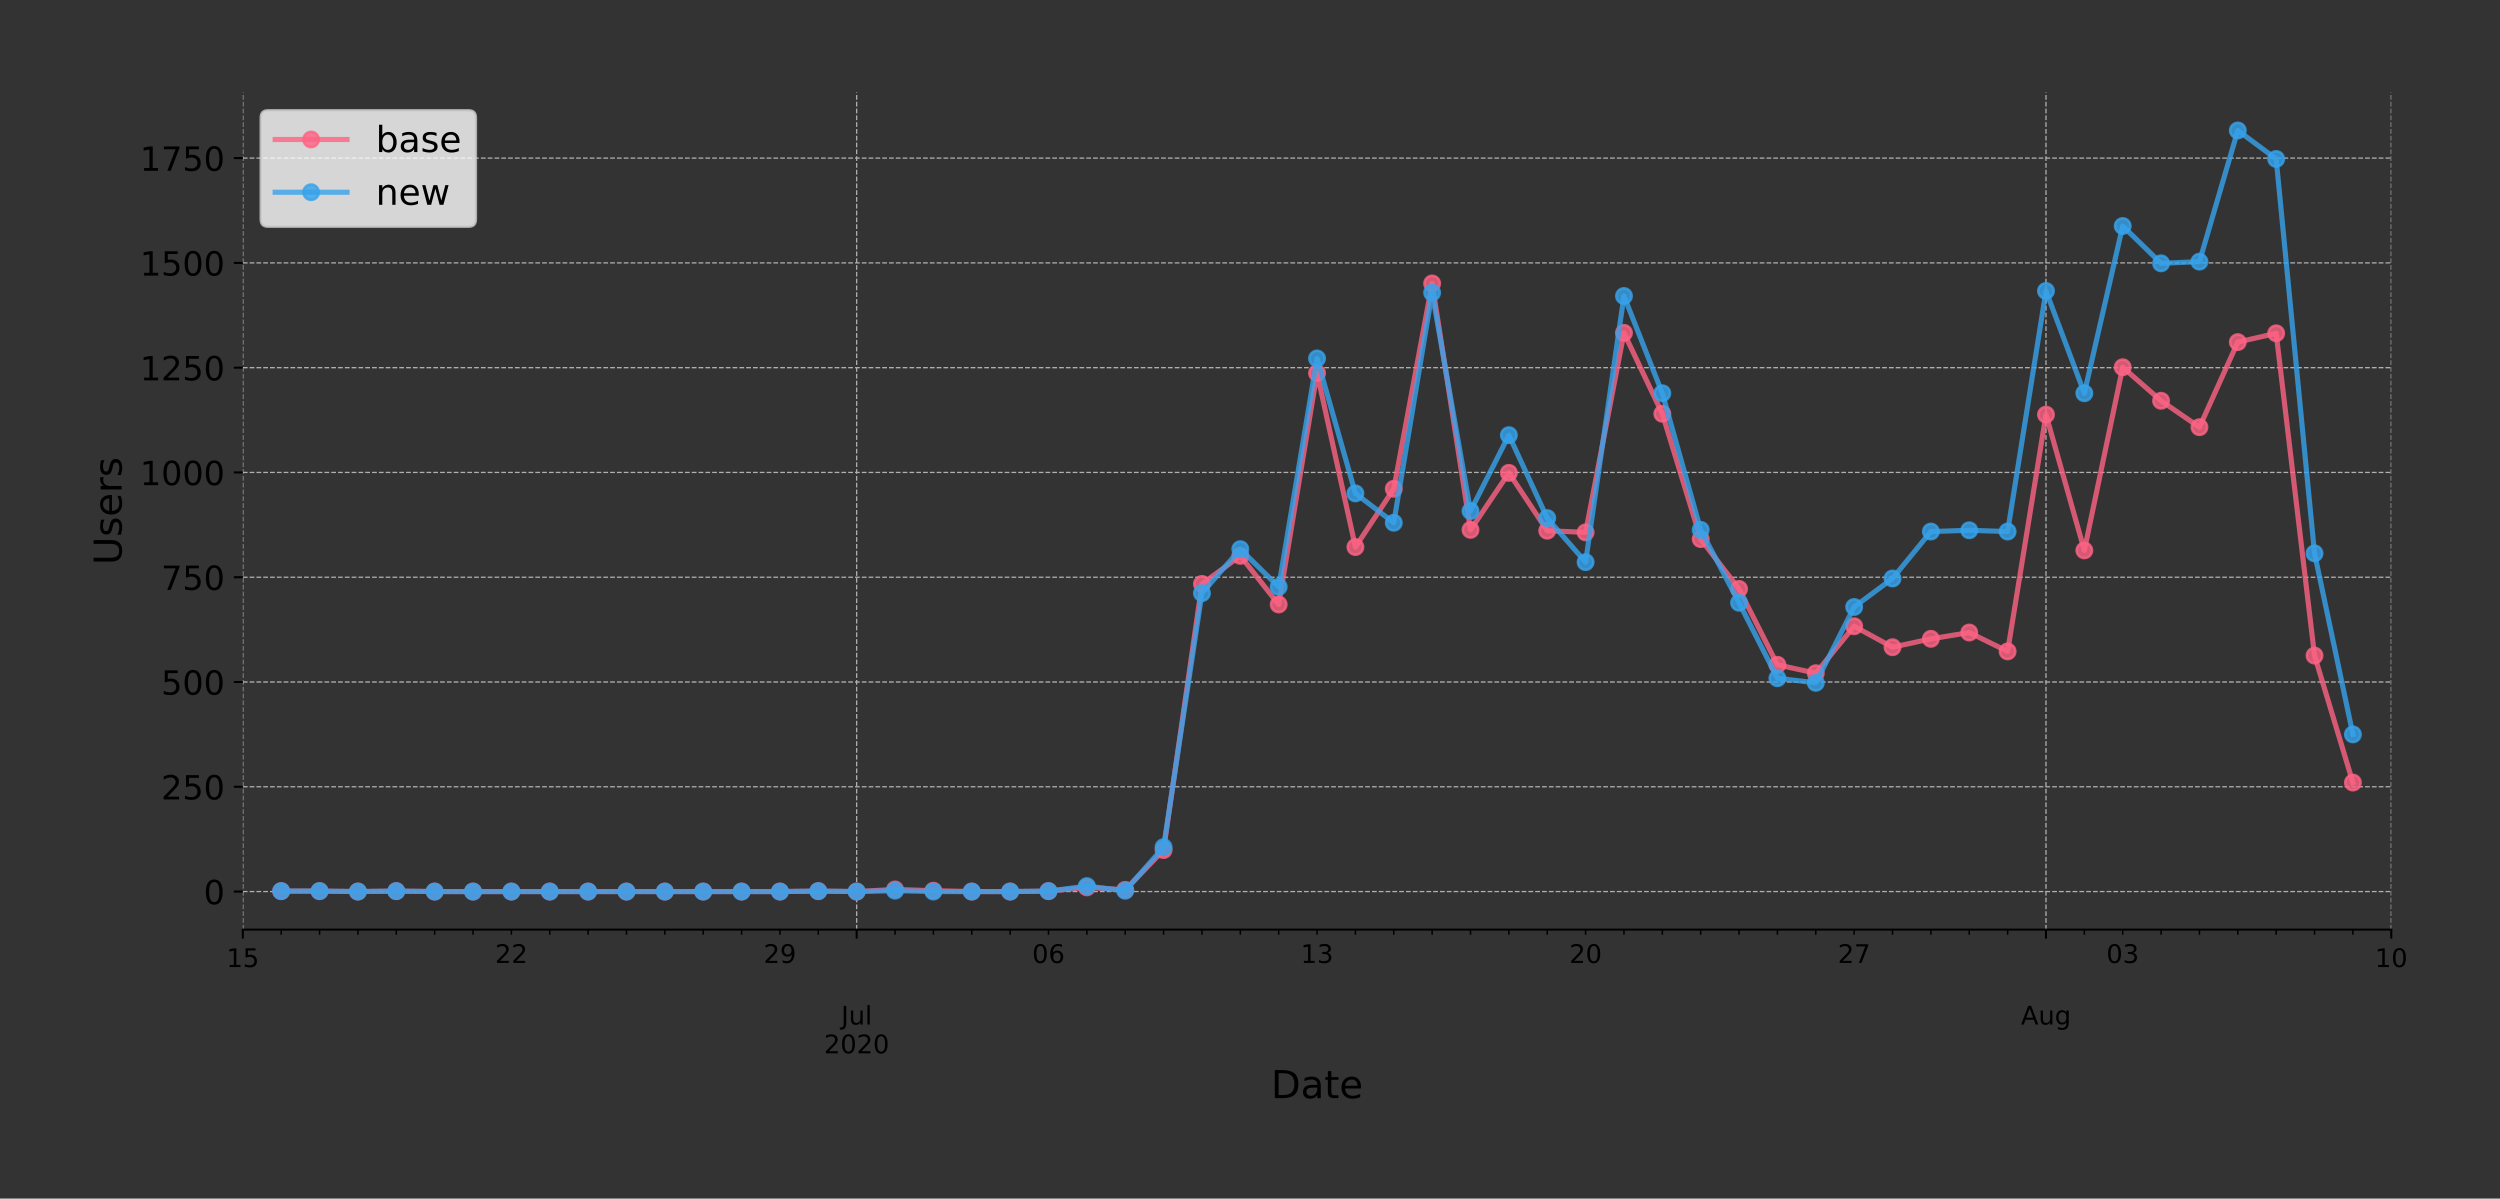 <?xml version="1.0" encoding="utf-8" standalone="no"?>
<!DOCTYPE svg PUBLIC "-//W3C//DTD SVG 1.1//EN"
  "http://www.w3.org/Graphics/SVG/1.1/DTD/svg11.dtd">
<!-- Created with matplotlib (https://matplotlib.org/) -->
<svg height="466.949pt" version="1.1" viewBox="0 0 973.965 466.949" width="973.965pt" xmlns="http://www.w3.org/2000/svg" xmlns:xlink="http://www.w3.org/1999/xlink">
 <rect x="0" y="0" width="973.965" height="466.949" fill="#333333" stroke="none"/>
 <defs>
  <style type="text/css">
*{stroke-linecap:butt;stroke-linejoin:round;}
  </style>
 </defs>
 <g id="figure_1">
  <g id="patch_1">
   <path d="M 0 466.949 
L 973.965 466.949 
L 973.965 0 
L 0 0 
z
" style="fill:none;"/>
  </g>
  <g id="axes_1">
   <g id="patch_2">
    <path d="M 94.602 362.16 
L 931.602 362.16 
L 931.602 36 
L 94.602 36 
z
" style="fill:none;"/>
   </g>
   <g id="matplotlib.axis_1">
    <g id="xtick_1">
     <g id="line2d_1">
      <path clip-path="url(#p40fbfcaa56)" d="M 94.602 362.16 
L 94.602 36 
" style="fill:none;stroke:#b0b0b0;stroke-dasharray:1.85,0.8;stroke-dashoffset:0;stroke-width:0.5;"/>
     </g>
     <g id="line2d_2">
      <defs>
       <path d="M 0 0 
L 0 3.5 
" id="m19a8d611b3" style="stroke:#000000;stroke-width:0.8;"/>
      </defs>
      <g>
       <use style="stroke:#000000;stroke-width:0.8;" x="94.602" xlink:href="#m19a8d611b3" y="362.16"/>
      </g>
     </g>
     <g id="text_1">
      <!-- 15 -->
      <defs>
       <path d="M 12.406 8.297 
L 28.516 8.297 
L 28.516 63.922 
L 10.984 60.406 
L 10.984 69.391 
L 28.422 72.906 
L 38.281 72.906 
L 38.281 8.297 
L 54.391 8.297 
L 54.391 0 
L 12.406 0 
z
" id="DejaVuSans-49"/>
       <path d="M 10.797 72.906 
L 49.516 72.906 
L 49.516 64.594 
L 19.828 64.594 
L 19.828 46.734 
Q 21.969 47.469 24.109 47.828 
Q 26.266 48.188 28.422 48.188 
Q 40.625 48.188 47.75 41.5 
Q 54.891 34.812 54.891 23.391 
Q 54.891 11.625 47.562 5.094 
Q 40.234 -1.422 26.906 -1.422 
Q 22.312 -1.422 17.547 -0.641 
Q 12.797 0.141 7.719 1.703 
L 7.719 11.625 
Q 12.109 9.234 16.797 8.062 
Q 21.484 6.891 26.703 6.891 
Q 35.156 6.891 40.078 11.328 
Q 45.016 15.766 45.016 23.391 
Q 45.016 31 40.078 35.438 
Q 35.156 39.891 26.703 39.891 
Q 22.75 39.891 18.812 39.016 
Q 14.891 38.141 10.797 36.281 
z
" id="DejaVuSans-53"/>
      </defs>
      <g transform="translate(88.24 376.758)scale(0.1 -0.1)">
       <use xlink:href="#DejaVuSans-49"/>
       <use x="63.623" xlink:href="#DejaVuSans-53"/>
      </g>
     </g>
    </g>
    <g id="xtick_2">
     <g id="line2d_3">
      <path clip-path="url(#p40fbfcaa56)" d="M 333.745 362.16 
L 333.745 36 
" style="fill:none;stroke:#b0b0b0;stroke-dasharray:1.85,0.8;stroke-dashoffset:0;stroke-width:0.5;"/>
     </g>
     <g id="line2d_4">
      <g>
       <use style="stroke:#000000;stroke-width:0.8;" x="333.745" xlink:href="#m19a8d611b3" y="362.16"/>
      </g>
     </g>
     <g id="text_2">
      <!--  -->
      <g transform="translate(333.745 376.758)scale(0.1 -0.1)"/>
      <!--  -->
      <g transform="translate(333.745 387.956)scale(0.1 -0.1)"/>
      <!-- Jul -->
      <defs>
       <path d="M 9.812 72.906 
L 19.672 72.906 
L 19.672 5.078 
Q 19.672 -8.109 14.672 -14.062 
Q 9.672 -20.016 -1.422 -20.016 
L -5.172 -20.016 
L -5.172 -11.719 
L -2.094 -11.719 
Q 4.438 -11.719 7.125 -8.047 
Q 9.812 -4.391 9.812 5.078 
z
" id="DejaVuSans-74"/>
       <path d="M 8.5 21.578 
L 8.5 54.688 
L 17.484 54.688 
L 17.484 21.922 
Q 17.484 14.156 20.5 10.266 
Q 23.531 6.391 29.594 6.391 
Q 36.859 6.391 41.078 11.031 
Q 45.312 15.672 45.312 23.688 
L 45.312 54.688 
L 54.297 54.688 
L 54.297 0 
L 45.312 0 
L 45.312 8.406 
Q 42.047 3.422 37.719 1 
Q 33.406 -1.422 27.688 -1.422 
Q 18.266 -1.422 13.375 4.438 
Q 8.5 10.297 8.5 21.578 
z
M 31.109 56 
z
" id="DejaVuSans-117"/>
       <path d="M 9.422 75.984 
L 18.406 75.984 
L 18.406 0 
L 9.422 0 
z
" id="DejaVuSans-108"/>
      </defs>
      <g transform="translate(327.712 399.154)scale(0.1 -0.1)">
       <use xlink:href="#DejaVuSans-74"/>
       <use x="29.492" xlink:href="#DejaVuSans-117"/>
       <use x="92.871" xlink:href="#DejaVuSans-108"/>
      </g>
      <!-- 2020 -->
      <defs>
       <path d="M 19.188 8.297 
L 53.609 8.297 
L 53.609 0 
L 7.328 0 
L 7.328 8.297 
Q 12.938 14.109 22.625 23.891 
Q 32.328 33.688 34.812 36.531 
Q 39.547 41.844 41.422 45.531 
Q 43.312 49.219 43.312 52.781 
Q 43.312 58.594 39.234 62.25 
Q 35.156 65.922 28.609 65.922 
Q 23.969 65.922 18.812 64.312 
Q 13.672 62.703 7.812 59.422 
L 7.812 69.391 
Q 13.766 71.781 18.938 73 
Q 24.125 74.219 28.422 74.219 
Q 39.75 74.219 46.484 68.547 
Q 53.219 62.891 53.219 53.422 
Q 53.219 48.922 51.531 44.891 
Q 49.859 40.875 45.406 35.406 
Q 44.188 33.984 37.641 27.219 
Q 31.109 20.453 19.188 8.297 
z
" id="DejaVuSans-50"/>
       <path d="M 31.781 66.406 
Q 24.172 66.406 20.328 58.906 
Q 16.5 51.422 16.5 36.375 
Q 16.5 21.391 20.328 13.891 
Q 24.172 6.391 31.781 6.391 
Q 39.453 6.391 43.281 13.891 
Q 47.125 21.391 47.125 36.375 
Q 47.125 51.422 43.281 58.906 
Q 39.453 66.406 31.781 66.406 
z
M 31.781 74.219 
Q 44.047 74.219 50.516 64.516 
Q 56.984 54.828 56.984 36.375 
Q 56.984 17.969 50.516 8.266 
Q 44.047 -1.422 31.781 -1.422 
Q 19.531 -1.422 13.062 8.266 
Q 6.594 17.969 6.594 36.375 
Q 6.594 54.828 13.062 64.516 
Q 19.531 74.219 31.781 74.219 
z
" id="DejaVuSans-48"/>
      </defs>
      <g transform="translate(321.02 410.352)scale(0.1 -0.1)">
       <use xlink:href="#DejaVuSans-50"/>
       <use x="63.623" xlink:href="#DejaVuSans-48"/>
       <use x="127.246" xlink:href="#DejaVuSans-50"/>
       <use x="190.869" xlink:href="#DejaVuSans-48"/>
      </g>
     </g>
    </g>
    <g id="xtick_3">
     <g id="line2d_5">
      <path clip-path="url(#p40fbfcaa56)" d="M 797.084 362.16 
L 797.084 36 
" style="fill:none;stroke:#b0b0b0;stroke-dasharray:1.85,0.8;stroke-dashoffset:0;stroke-width:0.5;"/>
     </g>
     <g id="line2d_6">
      <g>
       <use style="stroke:#000000;stroke-width:0.8;" x="797.084" xlink:href="#m19a8d611b3" y="362.16"/>
      </g>
     </g>
     <g id="text_3">
      <!--  -->
      <g transform="translate(797.084 376.758)scale(0.1 -0.1)"/>
      <!--  -->
      <g transform="translate(797.084 387.956)scale(0.1 -0.1)"/>
      <!-- Aug -->
      <defs>
       <path d="M 34.188 63.188 
L 20.797 26.906 
L 47.609 26.906 
z
M 28.609 72.906 
L 39.797 72.906 
L 67.578 0 
L 57.328 0 
L 50.688 18.703 
L 17.828 18.703 
L 11.188 0 
L 0.781 0 
z
" id="DejaVuSans-65"/>
       <path d="M 45.406 27.984 
Q 45.406 37.75 41.375 43.109 
Q 37.359 48.484 30.078 48.484 
Q 22.859 48.484 18.828 43.109 
Q 14.797 37.75 14.797 27.984 
Q 14.797 18.266 18.828 12.891 
Q 22.859 7.516 30.078 7.516 
Q 37.359 7.516 41.375 12.891 
Q 45.406 18.266 45.406 27.984 
z
M 54.391 6.781 
Q 54.391 -7.172 48.188 -13.984 
Q 42 -20.797 29.203 -20.797 
Q 24.469 -20.797 20.266 -20.094 
Q 16.062 -19.391 12.109 -17.922 
L 12.109 -9.188 
Q 16.062 -11.328 19.922 -12.344 
Q 23.781 -13.375 27.781 -13.375 
Q 36.625 -13.375 41.016 -8.766 
Q 45.406 -4.156 45.406 5.172 
L 45.406 9.625 
Q 42.625 4.781 38.281 2.391 
Q 33.938 0 27.875 0 
Q 17.828 0 11.672 7.656 
Q 5.516 15.328 5.516 27.984 
Q 5.516 40.672 11.672 48.328 
Q 17.828 56 27.875 56 
Q 33.938 56 38.281 53.609 
Q 42.625 51.219 45.406 46.391 
L 45.406 54.688 
L 54.391 54.688 
z
" id="DejaVuSans-103"/>
      </defs>
      <g transform="translate(787.321 399.154)scale(0.1 -0.1)">
       <use xlink:href="#DejaVuSans-65"/>
       <use x="68.408" xlink:href="#DejaVuSans-117"/>
       <use x="131.787" xlink:href="#DejaVuSans-103"/>
      </g>
     </g>
    </g>
    <g id="xtick_4">
     <g id="line2d_7">
      <path clip-path="url(#p40fbfcaa56)" d="M 931.602 362.16 
L 931.602 36 
" style="fill:none;stroke:#b0b0b0;stroke-dasharray:1.85,0.8;stroke-dashoffset:0;stroke-width:0.5;"/>
     </g>
     <g id="line2d_8">
      <g>
       <use style="stroke:#000000;stroke-width:0.8;" x="931.602" xlink:href="#m19a8d611b3" y="362.16"/>
      </g>
     </g>
     <g id="text_4">
      <!-- 10 -->
      <g transform="translate(925.24 376.758)scale(0.1 -0.1)">
       <use xlink:href="#DejaVuSans-49"/>
       <use x="63.623" xlink:href="#DejaVuSans-48"/>
      </g>
     </g>
    </g>
    <g id="xtick_5">
     <g id="line2d_9">
      <defs>
       <path d="M 0 0 
L 0 2 
" id="m037876b5c1" style="stroke:#000000;stroke-width:0.6;"/>
      </defs>
      <g>
       <use style="stroke:#000000;stroke-width:0.6;" x="109.549" xlink:href="#m037876b5c1" y="362.16"/>
      </g>
     </g>
    </g>
    <g id="xtick_6">
     <g id="line2d_10">
      <g>
       <use style="stroke:#000000;stroke-width:0.6;" x="124.495" xlink:href="#m037876b5c1" y="362.16"/>
      </g>
     </g>
    </g>
    <g id="xtick_7">
     <g id="line2d_11">
      <g>
       <use style="stroke:#000000;stroke-width:0.6;" x="139.441" xlink:href="#m037876b5c1" y="362.16"/>
      </g>
     </g>
    </g>
    <g id="xtick_8">
     <g id="line2d_12">
      <g>
       <use style="stroke:#000000;stroke-width:0.6;" x="154.388" xlink:href="#m037876b5c1" y="362.16"/>
      </g>
     </g>
    </g>
    <g id="xtick_9">
     <g id="line2d_13">
      <g>
       <use style="stroke:#000000;stroke-width:0.6;" x="169.334" xlink:href="#m037876b5c1" y="362.16"/>
      </g>
     </g>
    </g>
    <g id="xtick_10">
     <g id="line2d_14">
      <g>
       <use style="stroke:#000000;stroke-width:0.6;" x="184.281" xlink:href="#m037876b5c1" y="362.16"/>
      </g>
     </g>
    </g>
    <g id="xtick_11">
     <g id="line2d_15">
      <g>
       <use style="stroke:#000000;stroke-width:0.6;" x="199.227" xlink:href="#m037876b5c1" y="362.16"/>
      </g>
     </g>
     <g id="text_5">
      <!-- 22 -->
      <g transform="translate(192.865 375.158)scale(0.1 -0.1)">
       <use xlink:href="#DejaVuSans-50"/>
       <use x="63.623" xlink:href="#DejaVuSans-50"/>
      </g>
     </g>
    </g>
    <g id="xtick_12">
     <g id="line2d_16">
      <g>
       <use style="stroke:#000000;stroke-width:0.6;" x="214.174" xlink:href="#m037876b5c1" y="362.16"/>
      </g>
     </g>
    </g>
    <g id="xtick_13">
     <g id="line2d_17">
      <g>
       <use style="stroke:#000000;stroke-width:0.6;" x="229.12" xlink:href="#m037876b5c1" y="362.16"/>
      </g>
     </g>
    </g>
    <g id="xtick_14">
     <g id="line2d_18">
      <g>
       <use style="stroke:#000000;stroke-width:0.6;" x="244.066" xlink:href="#m037876b5c1" y="362.16"/>
      </g>
     </g>
    </g>
    <g id="xtick_15">
     <g id="line2d_19">
      <g>
       <use style="stroke:#000000;stroke-width:0.6;" x="259.013" xlink:href="#m037876b5c1" y="362.16"/>
      </g>
     </g>
    </g>
    <g id="xtick_16">
     <g id="line2d_20">
      <g>
       <use style="stroke:#000000;stroke-width:0.6;" x="273.959" xlink:href="#m037876b5c1" y="362.16"/>
      </g>
     </g>
    </g>
    <g id="xtick_17">
     <g id="line2d_21">
      <g>
       <use style="stroke:#000000;stroke-width:0.6;" x="288.906" xlink:href="#m037876b5c1" y="362.16"/>
      </g>
     </g>
    </g>
    <g id="xtick_18">
     <g id="line2d_22">
      <g>
       <use style="stroke:#000000;stroke-width:0.6;" x="303.852" xlink:href="#m037876b5c1" y="362.16"/>
      </g>
     </g>
     <g id="text_6">
      <!-- 29 -->
      <defs>
       <path d="M 10.984 1.516 
L 10.984 10.5 
Q 14.703 8.734 18.5 7.812 
Q 22.312 6.891 25.984 6.891 
Q 35.75 6.891 40.891 13.453 
Q 46.047 20.016 46.781 33.406 
Q 43.953 29.203 39.594 26.953 
Q 35.25 24.703 29.984 24.703 
Q 19.047 24.703 12.672 31.312 
Q 6.297 37.938 6.297 49.422 
Q 6.297 60.641 12.938 67.422 
Q 19.578 74.219 30.609 74.219 
Q 43.266 74.219 49.922 64.516 
Q 56.594 54.828 56.594 36.375 
Q 56.594 19.141 48.406 8.859 
Q 40.234 -1.422 26.422 -1.422 
Q 22.703 -1.422 18.891 -0.688 
Q 15.094 0.047 10.984 1.516 
z
M 30.609 32.422 
Q 37.25 32.422 41.125 36.953 
Q 45.016 41.5 45.016 49.422 
Q 45.016 57.281 41.125 61.844 
Q 37.25 66.406 30.609 66.406 
Q 23.969 66.406 20.094 61.844 
Q 16.219 57.281 16.219 49.422 
Q 16.219 41.5 20.094 36.953 
Q 23.969 32.422 30.609 32.422 
z
" id="DejaVuSans-57"/>
      </defs>
      <g transform="translate(297.49 375.158)scale(0.1 -0.1)">
       <use xlink:href="#DejaVuSans-50"/>
       <use x="63.623" xlink:href="#DejaVuSans-57"/>
      </g>
     </g>
    </g>
    <g id="xtick_19">
     <g id="line2d_23">
      <g>
       <use style="stroke:#000000;stroke-width:0.6;" x="318.799" xlink:href="#m037876b5c1" y="362.16"/>
      </g>
     </g>
    </g>
    <g id="xtick_20">
     <g id="line2d_24">
      <g>
       <use style="stroke:#000000;stroke-width:0.6;" x="348.691" xlink:href="#m037876b5c1" y="362.16"/>
      </g>
     </g>
    </g>
    <g id="xtick_21">
     <g id="line2d_25">
      <g>
       <use style="stroke:#000000;stroke-width:0.6;" x="363.638" xlink:href="#m037876b5c1" y="362.16"/>
      </g>
     </g>
    </g>
    <g id="xtick_22">
     <g id="line2d_26">
      <g>
       <use style="stroke:#000000;stroke-width:0.6;" x="378.584" xlink:href="#m037876b5c1" y="362.16"/>
      </g>
     </g>
    </g>
    <g id="xtick_23">
     <g id="line2d_27">
      <g>
       <use style="stroke:#000000;stroke-width:0.6;" x="393.531" xlink:href="#m037876b5c1" y="362.16"/>
      </g>
     </g>
    </g>
    <g id="xtick_24">
     <g id="line2d_28">
      <g>
       <use style="stroke:#000000;stroke-width:0.6;" x="408.477" xlink:href="#m037876b5c1" y="362.16"/>
      </g>
     </g>
     <g id="text_7">
      <!-- 06 -->
      <defs>
       <path d="M 33.016 40.375 
Q 26.375 40.375 22.484 35.828 
Q 18.609 31.297 18.609 23.391 
Q 18.609 15.531 22.484 10.953 
Q 26.375 6.391 33.016 6.391 
Q 39.656 6.391 43.531 10.953 
Q 47.406 15.531 47.406 23.391 
Q 47.406 31.297 43.531 35.828 
Q 39.656 40.375 33.016 40.375 
z
M 52.594 71.297 
L 52.594 62.312 
Q 48.875 64.062 45.094 64.984 
Q 41.312 65.922 37.594 65.922 
Q 27.828 65.922 22.672 59.328 
Q 17.531 52.734 16.797 39.406 
Q 19.672 43.656 24.016 45.922 
Q 28.375 48.188 33.594 48.188 
Q 44.578 48.188 50.953 41.516 
Q 57.328 34.859 57.328 23.391 
Q 57.328 12.156 50.688 5.359 
Q 44.047 -1.422 33.016 -1.422 
Q 20.359 -1.422 13.672 8.266 
Q 6.984 17.969 6.984 36.375 
Q 6.984 53.656 15.188 63.938 
Q 23.391 74.219 37.203 74.219 
Q 40.922 74.219 44.703 73.484 
Q 48.484 72.75 52.594 71.297 
z
" id="DejaVuSans-54"/>
      </defs>
      <g transform="translate(402.115 375.158)scale(0.1 -0.1)">
       <use xlink:href="#DejaVuSans-48"/>
       <use x="63.623" xlink:href="#DejaVuSans-54"/>
      </g>
     </g>
    </g>
    <g id="xtick_25">
     <g id="line2d_29">
      <g>
       <use style="stroke:#000000;stroke-width:0.6;" x="423.424" xlink:href="#m037876b5c1" y="362.16"/>
      </g>
     </g>
    </g>
    <g id="xtick_26">
     <g id="line2d_30">
      <g>
       <use style="stroke:#000000;stroke-width:0.6;" x="438.37" xlink:href="#m037876b5c1" y="362.16"/>
      </g>
     </g>
    </g>
    <g id="xtick_27">
     <g id="line2d_31">
      <g>
       <use style="stroke:#000000;stroke-width:0.6;" x="453.316" xlink:href="#m037876b5c1" y="362.16"/>
      </g>
     </g>
    </g>
    <g id="xtick_28">
     <g id="line2d_32">
      <g>
       <use style="stroke:#000000;stroke-width:0.6;" x="468.263" xlink:href="#m037876b5c1" y="362.16"/>
      </g>
     </g>
    </g>
    <g id="xtick_29">
     <g id="line2d_33">
      <g>
       <use style="stroke:#000000;stroke-width:0.6;" x="483.209" xlink:href="#m037876b5c1" y="362.16"/>
      </g>
     </g>
    </g>
    <g id="xtick_30">
     <g id="line2d_34">
      <g>
       <use style="stroke:#000000;stroke-width:0.6;" x="498.156" xlink:href="#m037876b5c1" y="362.16"/>
      </g>
     </g>
    </g>
    <g id="xtick_31">
     <g id="line2d_35">
      <g>
       <use style="stroke:#000000;stroke-width:0.6;" x="513.102" xlink:href="#m037876b5c1" y="362.16"/>
      </g>
     </g>
     <g id="text_8">
      <!-- 13 -->
      <defs>
       <path d="M 40.578 39.312 
Q 47.656 37.797 51.625 33 
Q 55.609 28.219 55.609 21.188 
Q 55.609 10.406 48.188 4.484 
Q 40.766 -1.422 27.094 -1.422 
Q 22.516 -1.422 17.656 -0.516 
Q 12.797 0.391 7.625 2.203 
L 7.625 11.719 
Q 11.719 9.328 16.594 8.109 
Q 21.484 6.891 26.812 6.891 
Q 36.078 6.891 40.938 10.547 
Q 45.797 14.203 45.797 21.188 
Q 45.797 27.641 41.281 31.266 
Q 36.766 34.906 28.719 34.906 
L 20.219 34.906 
L 20.219 43.016 
L 29.109 43.016 
Q 36.375 43.016 40.234 45.922 
Q 44.094 48.828 44.094 54.297 
Q 44.094 59.906 40.109 62.906 
Q 36.141 65.922 28.719 65.922 
Q 24.656 65.922 20.016 65.031 
Q 15.375 64.156 9.812 62.312 
L 9.812 71.094 
Q 15.438 72.656 20.344 73.438 
Q 25.25 74.219 29.594 74.219 
Q 40.828 74.219 47.359 69.109 
Q 53.906 64.016 53.906 55.328 
Q 53.906 49.266 50.438 45.094 
Q 46.969 40.922 40.578 39.312 
z
" id="DejaVuSans-51"/>
      </defs>
      <g transform="translate(506.74 375.158)scale(0.1 -0.1)">
       <use xlink:href="#DejaVuSans-49"/>
       <use x="63.623" xlink:href="#DejaVuSans-51"/>
      </g>
     </g>
    </g>
    <g id="xtick_32">
     <g id="line2d_36">
      <g>
       <use style="stroke:#000000;stroke-width:0.6;" x="528.049" xlink:href="#m037876b5c1" y="362.16"/>
      </g>
     </g>
    </g>
    <g id="xtick_33">
     <g id="line2d_37">
      <g>
       <use style="stroke:#000000;stroke-width:0.6;" x="542.995" xlink:href="#m037876b5c1" y="362.16"/>
      </g>
     </g>
    </g>
    <g id="xtick_34">
     <g id="line2d_38">
      <g>
       <use style="stroke:#000000;stroke-width:0.6;" x="557.941" xlink:href="#m037876b5c1" y="362.16"/>
      </g>
     </g>
    </g>
    <g id="xtick_35">
     <g id="line2d_39">
      <g>
       <use style="stroke:#000000;stroke-width:0.6;" x="572.888" xlink:href="#m037876b5c1" y="362.16"/>
      </g>
     </g>
    </g>
    <g id="xtick_36">
     <g id="line2d_40">
      <g>
       <use style="stroke:#000000;stroke-width:0.6;" x="587.834" xlink:href="#m037876b5c1" y="362.16"/>
      </g>
     </g>
    </g>
    <g id="xtick_37">
     <g id="line2d_41">
      <g>
       <use style="stroke:#000000;stroke-width:0.6;" x="602.781" xlink:href="#m037876b5c1" y="362.16"/>
      </g>
     </g>
    </g>
    <g id="xtick_38">
     <g id="line2d_42">
      <g>
       <use style="stroke:#000000;stroke-width:0.6;" x="617.727" xlink:href="#m037876b5c1" y="362.16"/>
      </g>
     </g>
     <g id="text_9">
      <!-- 20 -->
      <g transform="translate(611.365 375.158)scale(0.1 -0.1)">
       <use xlink:href="#DejaVuSans-50"/>
       <use x="63.623" xlink:href="#DejaVuSans-48"/>
      </g>
     </g>
    </g>
    <g id="xtick_39">
     <g id="line2d_43">
      <g>
       <use style="stroke:#000000;stroke-width:0.6;" x="632.674" xlink:href="#m037876b5c1" y="362.16"/>
      </g>
     </g>
    </g>
    <g id="xtick_40">
     <g id="line2d_44">
      <g>
       <use style="stroke:#000000;stroke-width:0.6;" x="647.62" xlink:href="#m037876b5c1" y="362.16"/>
      </g>
     </g>
    </g>
    <g id="xtick_41">
     <g id="line2d_45">
      <g>
       <use style="stroke:#000000;stroke-width:0.6;" x="662.566" xlink:href="#m037876b5c1" y="362.16"/>
      </g>
     </g>
    </g>
    <g id="xtick_42">
     <g id="line2d_46">
      <g>
       <use style="stroke:#000000;stroke-width:0.6;" x="677.513" xlink:href="#m037876b5c1" y="362.16"/>
      </g>
     </g>
    </g>
    <g id="xtick_43">
     <g id="line2d_47">
      <g>
       <use style="stroke:#000000;stroke-width:0.6;" x="692.459" xlink:href="#m037876b5c1" y="362.16"/>
      </g>
     </g>
    </g>
    <g id="xtick_44">
     <g id="line2d_48">
      <g>
       <use style="stroke:#000000;stroke-width:0.6;" x="707.406" xlink:href="#m037876b5c1" y="362.16"/>
      </g>
     </g>
    </g>
    <g id="xtick_45">
     <g id="line2d_49">
      <g>
       <use style="stroke:#000000;stroke-width:0.6;" x="722.352" xlink:href="#m037876b5c1" y="362.16"/>
      </g>
     </g>
     <g id="text_10">
      <!-- 27 -->
      <defs>
       <path d="M 8.203 72.906 
L 55.078 72.906 
L 55.078 68.703 
L 28.609 0 
L 18.312 0 
L 43.219 64.594 
L 8.203 64.594 
z
" id="DejaVuSans-55"/>
      </defs>
      <g transform="translate(715.99 375.158)scale(0.1 -0.1)">
       <use xlink:href="#DejaVuSans-50"/>
       <use x="63.623" xlink:href="#DejaVuSans-55"/>
      </g>
     </g>
    </g>
    <g id="xtick_46">
     <g id="line2d_50">
      <g>
       <use style="stroke:#000000;stroke-width:0.6;" x="737.299" xlink:href="#m037876b5c1" y="362.16"/>
      </g>
     </g>
    </g>
    <g id="xtick_47">
     <g id="line2d_51">
      <g>
       <use style="stroke:#000000;stroke-width:0.6;" x="752.245" xlink:href="#m037876b5c1" y="362.16"/>
      </g>
     </g>
    </g>
    <g id="xtick_48">
     <g id="line2d_52">
      <g>
       <use style="stroke:#000000;stroke-width:0.6;" x="767.191" xlink:href="#m037876b5c1" y="362.16"/>
      </g>
     </g>
    </g>
    <g id="xtick_49">
     <g id="line2d_53">
      <g>
       <use style="stroke:#000000;stroke-width:0.6;" x="782.138" xlink:href="#m037876b5c1" y="362.16"/>
      </g>
     </g>
    </g>
    <g id="xtick_50">
     <g id="line2d_54">
      <g>
       <use style="stroke:#000000;stroke-width:0.6;" x="812.031" xlink:href="#m037876b5c1" y="362.16"/>
      </g>
     </g>
    </g>
    <g id="xtick_51">
     <g id="line2d_55">
      <g>
       <use style="stroke:#000000;stroke-width:0.6;" x="826.977" xlink:href="#m037876b5c1" y="362.16"/>
      </g>
     </g>
     <g id="text_11">
      <!-- 03 -->
      <g transform="translate(820.615 375.158)scale(0.1 -0.1)">
       <use xlink:href="#DejaVuSans-48"/>
       <use x="63.623" xlink:href="#DejaVuSans-51"/>
      </g>
     </g>
    </g>
    <g id="xtick_52">
     <g id="line2d_56">
      <g>
       <use style="stroke:#000000;stroke-width:0.6;" x="841.924" xlink:href="#m037876b5c1" y="362.16"/>
      </g>
     </g>
    </g>
    <g id="xtick_53">
     <g id="line2d_57">
      <g>
       <use style="stroke:#000000;stroke-width:0.6;" x="856.87" xlink:href="#m037876b5c1" y="362.16"/>
      </g>
     </g>
    </g>
    <g id="xtick_54">
     <g id="line2d_58">
      <g>
       <use style="stroke:#000000;stroke-width:0.6;" x="871.816" xlink:href="#m037876b5c1" y="362.16"/>
      </g>
     </g>
    </g>
    <g id="xtick_55">
     <g id="line2d_59">
      <g>
       <use style="stroke:#000000;stroke-width:0.6;" x="886.763" xlink:href="#m037876b5c1" y="362.16"/>
      </g>
     </g>
    </g>
    <g id="xtick_56">
     <g id="line2d_60">
      <g>
       <use style="stroke:#000000;stroke-width:0.6;" x="901.709" xlink:href="#m037876b5c1" y="362.16"/>
      </g>
     </g>
    </g>
    <g id="xtick_57">
     <g id="line2d_61">
      <g>
       <use style="stroke:#000000;stroke-width:0.6;" x="916.656" xlink:href="#m037876b5c1" y="362.16"/>
      </g>
     </g>
    </g>
    <g id="text_12">
     <!-- Date -->
     <defs>
      <path d="M 19.672 64.797 
L 19.672 8.109 
L 31.594 8.109 
Q 46.688 8.109 53.688 14.938 
Q 60.688 21.781 60.688 36.531 
Q 60.688 51.172 53.688 57.984 
Q 46.688 64.797 31.594 64.797 
z
M 9.812 72.906 
L 30.078 72.906 
Q 51.266 72.906 61.172 64.094 
Q 71.094 55.281 71.094 36.531 
Q 71.094 17.672 61.125 8.828 
Q 51.172 0 30.078 0 
L 9.812 0 
z
" id="DejaVuSans-68"/>
      <path d="M 34.281 27.484 
Q 23.391 27.484 19.188 25 
Q 14.984 22.516 14.984 16.5 
Q 14.984 11.719 18.141 8.906 
Q 21.297 6.109 26.703 6.109 
Q 34.188 6.109 38.703 11.406 
Q 43.219 16.703 43.219 25.484 
L 43.219 27.484 
z
M 52.203 31.203 
L 52.203 0 
L 43.219 0 
L 43.219 8.297 
Q 40.141 3.328 35.547 0.953 
Q 30.953 -1.422 24.312 -1.422 
Q 15.922 -1.422 10.953 3.297 
Q 6 8.016 6 15.922 
Q 6 25.141 12.172 29.828 
Q 18.359 34.516 30.609 34.516 
L 43.219 34.516 
L 43.219 35.406 
Q 43.219 41.609 39.141 45 
Q 35.062 48.391 27.688 48.391 
Q 23 48.391 18.547 47.266 
Q 14.109 46.141 10.016 43.891 
L 10.016 52.203 
Q 14.938 54.109 19.578 55.047 
Q 24.219 56 28.609 56 
Q 40.484 56 46.344 49.844 
Q 52.203 43.703 52.203 31.203 
z
" id="DejaVuSans-97"/>
      <path d="M 18.312 70.219 
L 18.312 54.688 
L 36.812 54.688 
L 36.812 47.703 
L 18.312 47.703 
L 18.312 18.016 
Q 18.312 11.328 20.141 9.422 
Q 21.969 7.516 27.594 7.516 
L 36.812 7.516 
L 36.812 0 
L 27.594 0 
Q 17.188 0 13.234 3.875 
Q 9.281 7.766 9.281 18.016 
L 9.281 47.703 
L 2.688 47.703 
L 2.688 54.688 
L 9.281 54.688 
L 9.281 70.219 
z
" id="DejaVuSans-116"/>
      <path d="M 56.203 29.594 
L 56.203 25.203 
L 14.891 25.203 
Q 15.484 15.922 20.484 11.062 
Q 25.484 6.203 34.422 6.203 
Q 39.594 6.203 44.453 7.469 
Q 49.312 8.734 54.109 11.281 
L 54.109 2.781 
Q 49.266 0.734 44.188 -0.344 
Q 39.109 -1.422 33.891 -1.422 
Q 20.797 -1.422 13.156 6.188 
Q 5.516 13.812 5.516 26.812 
Q 5.516 40.234 12.766 48.109 
Q 20.016 56 32.328 56 
Q 43.359 56 49.781 48.891 
Q 56.203 41.797 56.203 29.594 
z
M 47.219 32.234 
Q 47.125 39.594 43.094 43.984 
Q 39.062 48.391 32.422 48.391 
Q 24.906 48.391 20.391 44.141 
Q 15.875 39.891 15.188 32.172 
z
" id="DejaVuSans-101"/>
     </defs>
     <g transform="translate(495.176 427.829)scale(0.15 -0.15)">
      <use xlink:href="#DejaVuSans-68"/>
      <use x="77.002" xlink:href="#DejaVuSans-97"/>
      <use x="138.281" xlink:href="#DejaVuSans-116"/>
      <use x="177.49" xlink:href="#DejaVuSans-101"/>
     </g>
    </g>
   </g>
   <g id="matplotlib.axis_2">
    <g id="ytick_1">
     <g id="line2d_62">
      <path clip-path="url(#p40fbfcaa56)" d="M 94.602 347.335 
L 931.602 347.335 
" style="fill:none;stroke:#b0b0b0;stroke-dasharray:1.85,0.8;stroke-dashoffset:0;stroke-width:0.5;"/>
     </g>
     <g id="line2d_63">
      <defs>
       <path d="M 0 0 
L -3.5 0 
" id="m790d62397d" style="stroke:#000000;stroke-width:0.8;"/>
      </defs>
      <g>
       <use style="stroke:#000000;stroke-width:0.8;" x="94.602" xlink:href="#m790d62397d" y="347.335"/>
      </g>
     </g>
     <g id="text_13">
      <!-- 0 -->
      <g transform="translate(79.331 352.274)scale(0.13 -0.13)">
       <use xlink:href="#DejaVuSans-48"/>
      </g>
     </g>
    </g>
    <g id="ytick_2">
     <g id="line2d_64">
      <path clip-path="url(#p40fbfcaa56)" d="M 94.602 306.516 
L 931.602 306.516 
" style="fill:none;stroke:#b0b0b0;stroke-dasharray:1.85,0.8;stroke-dashoffset:0;stroke-width:0.5;"/>
     </g>
     <g id="line2d_65">
      <g>
       <use style="stroke:#000000;stroke-width:0.8;" x="94.602" xlink:href="#m790d62397d" y="306.516"/>
      </g>
     </g>
     <g id="text_14">
      <!-- 250 -->
      <g transform="translate(62.788 311.455)scale(0.13 -0.13)">
       <use xlink:href="#DejaVuSans-50"/>
       <use x="63.623" xlink:href="#DejaVuSans-53"/>
       <use x="127.246" xlink:href="#DejaVuSans-48"/>
      </g>
     </g>
    </g>
    <g id="ytick_3">
     <g id="line2d_66">
      <path clip-path="url(#p40fbfcaa56)" d="M 94.602 265.697 
L 931.602 265.697 
" style="fill:none;stroke:#b0b0b0;stroke-dasharray:1.85,0.8;stroke-dashoffset:0;stroke-width:0.5;"/>
     </g>
     <g id="line2d_67">
      <g>
       <use style="stroke:#000000;stroke-width:0.8;" x="94.602" xlink:href="#m790d62397d" y="265.697"/>
      </g>
     </g>
     <g id="text_15">
      <!-- 500 -->
      <g transform="translate(62.788 270.636)scale(0.13 -0.13)">
       <use xlink:href="#DejaVuSans-53"/>
       <use x="63.623" xlink:href="#DejaVuSans-48"/>
       <use x="127.246" xlink:href="#DejaVuSans-48"/>
      </g>
     </g>
    </g>
    <g id="ytick_4">
     <g id="line2d_68">
      <path clip-path="url(#p40fbfcaa56)" d="M 94.602 224.878 
L 931.602 224.878 
" style="fill:none;stroke:#b0b0b0;stroke-dasharray:1.85,0.8;stroke-dashoffset:0;stroke-width:0.5;"/>
     </g>
     <g id="line2d_69">
      <g>
       <use style="stroke:#000000;stroke-width:0.8;" x="94.602" xlink:href="#m790d62397d" y="224.878"/>
      </g>
     </g>
     <g id="text_16">
      <!-- 750 -->
      <g transform="translate(62.788 229.817)scale(0.13 -0.13)">
       <use xlink:href="#DejaVuSans-55"/>
       <use x="63.623" xlink:href="#DejaVuSans-53"/>
       <use x="127.246" xlink:href="#DejaVuSans-48"/>
      </g>
     </g>
    </g>
    <g id="ytick_5">
     <g id="line2d_70">
      <path clip-path="url(#p40fbfcaa56)" d="M 94.602 184.059 
L 931.602 184.059 
" style="fill:none;stroke:#b0b0b0;stroke-dasharray:1.85,0.8;stroke-dashoffset:0;stroke-width:0.5;"/>
     </g>
     <g id="line2d_71">
      <g>
       <use style="stroke:#000000;stroke-width:0.8;" x="94.602" xlink:href="#m790d62397d" y="184.059"/>
      </g>
     </g>
     <g id="text_17">
      <!-- 1000 -->
      <g transform="translate(54.517 188.998)scale(0.13 -0.13)">
       <use xlink:href="#DejaVuSans-49"/>
       <use x="63.623" xlink:href="#DejaVuSans-48"/>
       <use x="127.246" xlink:href="#DejaVuSans-48"/>
       <use x="190.869" xlink:href="#DejaVuSans-48"/>
      </g>
     </g>
    </g>
    <g id="ytick_6">
     <g id="line2d_72">
      <path clip-path="url(#p40fbfcaa56)" d="M 94.602 143.24 
L 931.602 143.24 
" style="fill:none;stroke:#b0b0b0;stroke-dasharray:1.85,0.8;stroke-dashoffset:0;stroke-width:0.5;"/>
     </g>
     <g id="line2d_73">
      <g>
       <use style="stroke:#000000;stroke-width:0.8;" x="94.602" xlink:href="#m790d62397d" y="143.24"/>
      </g>
     </g>
     <g id="text_18">
      <!-- 1250 -->
      <g transform="translate(54.517 148.179)scale(0.13 -0.13)">
       <use xlink:href="#DejaVuSans-49"/>
       <use x="63.623" xlink:href="#DejaVuSans-50"/>
       <use x="127.246" xlink:href="#DejaVuSans-53"/>
       <use x="190.869" xlink:href="#DejaVuSans-48"/>
      </g>
     </g>
    </g>
    <g id="ytick_7">
     <g id="line2d_74">
      <path clip-path="url(#p40fbfcaa56)" d="M 94.602 102.421 
L 931.602 102.421 
" style="fill:none;stroke:#b0b0b0;stroke-dasharray:1.85,0.8;stroke-dashoffset:0;stroke-width:0.5;"/>
     </g>
     <g id="line2d_75">
      <g>
       <use style="stroke:#000000;stroke-width:0.8;" x="94.602" xlink:href="#m790d62397d" y="102.421"/>
      </g>
     </g>
     <g id="text_19">
      <!-- 1500 -->
      <g transform="translate(54.517 107.36)scale(0.13 -0.13)">
       <use xlink:href="#DejaVuSans-49"/>
       <use x="63.623" xlink:href="#DejaVuSans-53"/>
       <use x="127.246" xlink:href="#DejaVuSans-48"/>
       <use x="190.869" xlink:href="#DejaVuSans-48"/>
      </g>
     </g>
    </g>
    <g id="ytick_8">
     <g id="line2d_76">
      <path clip-path="url(#p40fbfcaa56)" d="M 94.602 61.602 
L 931.602 61.602 
" style="fill:none;stroke:#b0b0b0;stroke-dasharray:1.85,0.8;stroke-dashoffset:0;stroke-width:0.5;"/>
     </g>
     <g id="line2d_77">
      <g>
       <use style="stroke:#000000;stroke-width:0.8;" x="94.602" xlink:href="#m790d62397d" y="61.602"/>
      </g>
     </g>
     <g id="text_20">
      <!-- 1750 -->
      <g transform="translate(54.517 66.541)scale(0.13 -0.13)">
       <use xlink:href="#DejaVuSans-49"/>
       <use x="63.623" xlink:href="#DejaVuSans-55"/>
       <use x="127.246" xlink:href="#DejaVuSans-53"/>
       <use x="190.869" xlink:href="#DejaVuSans-48"/>
      </g>
     </g>
    </g>
    <g id="text_21">
     <!-- Users -->
     <defs>
      <path d="M 8.688 72.906 
L 18.609 72.906 
L 18.609 28.609 
Q 18.609 16.891 22.844 11.734 
Q 27.094 6.594 36.625 6.594 
Q 46.094 6.594 50.344 11.734 
Q 54.594 16.891 54.594 28.609 
L 54.594 72.906 
L 64.5 72.906 
L 64.5 27.391 
Q 64.5 13.141 57.438 5.859 
Q 50.391 -1.422 36.625 -1.422 
Q 22.797 -1.422 15.734 5.859 
Q 8.688 13.141 8.688 27.391 
z
" id="DejaVuSans-85"/>
      <path d="M 44.281 53.078 
L 44.281 44.578 
Q 40.484 46.531 36.375 47.5 
Q 32.281 48.484 27.875 48.484 
Q 21.188 48.484 17.844 46.438 
Q 14.5 44.391 14.5 40.281 
Q 14.5 37.156 16.891 35.375 
Q 19.281 33.594 26.516 31.984 
L 29.594 31.297 
Q 39.156 29.25 43.188 25.516 
Q 47.219 21.781 47.219 15.094 
Q 47.219 7.469 41.188 3.016 
Q 35.156 -1.422 24.609 -1.422 
Q 20.219 -1.422 15.453 -0.562 
Q 10.688 0.297 5.422 2 
L 5.422 11.281 
Q 10.406 8.688 15.234 7.391 
Q 20.062 6.109 24.812 6.109 
Q 31.156 6.109 34.562 8.281 
Q 37.984 10.453 37.984 14.406 
Q 37.984 18.062 35.516 20.016 
Q 33.062 21.969 24.703 23.781 
L 21.578 24.516 
Q 13.234 26.266 9.516 29.906 
Q 5.812 33.547 5.812 39.891 
Q 5.812 47.609 11.281 51.797 
Q 16.75 56 26.812 56 
Q 31.781 56 36.172 55.266 
Q 40.578 54.547 44.281 53.078 
z
" id="DejaVuSans-115"/>
      <path d="M 41.109 46.297 
Q 39.594 47.172 37.812 47.578 
Q 36.031 48 33.891 48 
Q 26.266 48 22.188 43.047 
Q 18.109 38.094 18.109 28.812 
L 18.109 0 
L 9.078 0 
L 9.078 54.688 
L 18.109 54.688 
L 18.109 46.188 
Q 20.953 51.172 25.484 53.578 
Q 30.031 56 36.531 56 
Q 37.453 56 38.578 55.875 
Q 39.703 55.766 41.062 55.516 
z
" id="DejaVuSans-114"/>
     </defs>
     <g transform="translate(47.398 220.081)rotate(-90)scale(0.15 -0.15)">
      <use xlink:href="#DejaVuSans-85"/>
      <use x="73.193" xlink:href="#DejaVuSans-115"/>
      <use x="125.293" xlink:href="#DejaVuSans-101"/>
      <use x="186.816" xlink:href="#DejaVuSans-114"/>
      <use x="227.93" xlink:href="#DejaVuSans-115"/>
     </g>
    </g>
   </g>
   <g id="line2d_78">
    <path clip-path="url(#p40fbfcaa56)" d="M 109.549 347.171 
L 124.495 347.171 
L 139.441 347.335 
L 154.388 347.171 
L 169.334 347.335 
L 184.281 347.335 
L 199.227 347.335 
L 214.174 347.335 
L 229.12 347.335 
L 244.066 347.335 
L 259.013 347.335 
L 273.959 347.335 
L 288.906 347.335 
L 303.852 347.335 
L 318.799 347.171 
L 333.745 347.335 
L 348.691 346.518 
L 363.638 347.008 
L 378.584 347.335 
L 393.531 347.335 
L 408.477 347.171 
L 423.424 345.702 
L 438.37 346.681 
L 453.316 331.17 
L 468.263 227.49 
L 483.209 216.551 
L 498.156 235.491 
L 513.102 145.362 
L 528.049 213.122 
L 542.995 190.426 
L 557.941 110.421 
L 572.888 206.427 
L 587.834 184.222 
L 602.781 206.754 
L 617.727 207.407 
L 632.674 129.688 
L 647.62 161.2 
L 662.566 210.019 
L 677.513 229.449 
L 692.459 259.002 
L 707.406 262.268 
L 722.352 243.981 
L 737.299 252.145 
L 752.245 248.879 
L 767.191 246.43 
L 782.138 253.777 
L 797.084 161.527 
L 812.031 214.428 
L 826.977 143.076 
L 841.924 156.138 
L 856.87 166.425 
L 871.816 133.28 
L 886.763 129.851 
L 901.709 255.41 
L 916.656 304.883 
" style="fill:none;stroke:#ff6384;stroke-linecap:square;stroke-opacity:0.8;stroke-width:2;"/>
    <defs>
     <path d="M 0 3 
C 0.796 3 1.559 2.684 2.121 2.121 
C 2.684 1.559 3 0.796 3 0 
C 3 -0.796 2.684 -1.559 2.121 -2.121 
C 1.559 -2.684 0.796 -3 0 -3 
C -0.796 -3 -1.559 -2.684 -2.121 -2.121 
C -2.684 -1.559 -3 -0.796 -3 0 
C -3 0.796 -2.684 1.559 -2.121 2.121 
C -1.559 2.684 -0.796 3 0 3 
z
" id="m50f871015c" style="stroke:#ff6384;stroke-opacity:0.8;"/>
    </defs>
    <g clip-path="url(#p40fbfcaa56)">
     <use style="fill:#ff6384;fill-opacity:0.8;stroke:#ff6384;stroke-opacity:0.8;" x="109.549" xlink:href="#m50f871015c" y="347.171"/>
     <use style="fill:#ff6384;fill-opacity:0.8;stroke:#ff6384;stroke-opacity:0.8;" x="124.495" xlink:href="#m50f871015c" y="347.171"/>
     <use style="fill:#ff6384;fill-opacity:0.8;stroke:#ff6384;stroke-opacity:0.8;" x="139.441" xlink:href="#m50f871015c" y="347.335"/>
     <use style="fill:#ff6384;fill-opacity:0.8;stroke:#ff6384;stroke-opacity:0.8;" x="154.388" xlink:href="#m50f871015c" y="347.171"/>
     <use style="fill:#ff6384;fill-opacity:0.8;stroke:#ff6384;stroke-opacity:0.8;" x="169.334" xlink:href="#m50f871015c" y="347.335"/>
     <use style="fill:#ff6384;fill-opacity:0.8;stroke:#ff6384;stroke-opacity:0.8;" x="184.281" xlink:href="#m50f871015c" y="347.335"/>
     <use style="fill:#ff6384;fill-opacity:0.8;stroke:#ff6384;stroke-opacity:0.8;" x="199.227" xlink:href="#m50f871015c" y="347.335"/>
     <use style="fill:#ff6384;fill-opacity:0.8;stroke:#ff6384;stroke-opacity:0.8;" x="214.174" xlink:href="#m50f871015c" y="347.335"/>
     <use style="fill:#ff6384;fill-opacity:0.8;stroke:#ff6384;stroke-opacity:0.8;" x="229.12" xlink:href="#m50f871015c" y="347.335"/>
     <use style="fill:#ff6384;fill-opacity:0.8;stroke:#ff6384;stroke-opacity:0.8;" x="244.066" xlink:href="#m50f871015c" y="347.335"/>
     <use style="fill:#ff6384;fill-opacity:0.8;stroke:#ff6384;stroke-opacity:0.8;" x="259.013" xlink:href="#m50f871015c" y="347.335"/>
     <use style="fill:#ff6384;fill-opacity:0.8;stroke:#ff6384;stroke-opacity:0.8;" x="273.959" xlink:href="#m50f871015c" y="347.335"/>
     <use style="fill:#ff6384;fill-opacity:0.8;stroke:#ff6384;stroke-opacity:0.8;" x="288.906" xlink:href="#m50f871015c" y="347.335"/>
     <use style="fill:#ff6384;fill-opacity:0.8;stroke:#ff6384;stroke-opacity:0.8;" x="303.852" xlink:href="#m50f871015c" y="347.335"/>
     <use style="fill:#ff6384;fill-opacity:0.8;stroke:#ff6384;stroke-opacity:0.8;" x="318.799" xlink:href="#m50f871015c" y="347.171"/>
     <use style="fill:#ff6384;fill-opacity:0.8;stroke:#ff6384;stroke-opacity:0.8;" x="333.745" xlink:href="#m50f871015c" y="347.335"/>
     <use style="fill:#ff6384;fill-opacity:0.8;stroke:#ff6384;stroke-opacity:0.8;" x="348.691" xlink:href="#m50f871015c" y="346.518"/>
     <use style="fill:#ff6384;fill-opacity:0.8;stroke:#ff6384;stroke-opacity:0.8;" x="363.638" xlink:href="#m50f871015c" y="347.008"/>
     <use style="fill:#ff6384;fill-opacity:0.8;stroke:#ff6384;stroke-opacity:0.8;" x="378.584" xlink:href="#m50f871015c" y="347.335"/>
     <use style="fill:#ff6384;fill-opacity:0.8;stroke:#ff6384;stroke-opacity:0.8;" x="393.531" xlink:href="#m50f871015c" y="347.335"/>
     <use style="fill:#ff6384;fill-opacity:0.8;stroke:#ff6384;stroke-opacity:0.8;" x="408.477" xlink:href="#m50f871015c" y="347.171"/>
     <use style="fill:#ff6384;fill-opacity:0.8;stroke:#ff6384;stroke-opacity:0.8;" x="423.424" xlink:href="#m50f871015c" y="345.702"/>
     <use style="fill:#ff6384;fill-opacity:0.8;stroke:#ff6384;stroke-opacity:0.8;" x="438.37" xlink:href="#m50f871015c" y="346.681"/>
     <use style="fill:#ff6384;fill-opacity:0.8;stroke:#ff6384;stroke-opacity:0.8;" x="453.316" xlink:href="#m50f871015c" y="331.17"/>
     <use style="fill:#ff6384;fill-opacity:0.8;stroke:#ff6384;stroke-opacity:0.8;" x="468.263" xlink:href="#m50f871015c" y="227.49"/>
     <use style="fill:#ff6384;fill-opacity:0.8;stroke:#ff6384;stroke-opacity:0.8;" x="483.209" xlink:href="#m50f871015c" y="216.551"/>
     <use style="fill:#ff6384;fill-opacity:0.8;stroke:#ff6384;stroke-opacity:0.8;" x="498.156" xlink:href="#m50f871015c" y="235.491"/>
     <use style="fill:#ff6384;fill-opacity:0.8;stroke:#ff6384;stroke-opacity:0.8;" x="513.102" xlink:href="#m50f871015c" y="145.362"/>
     <use style="fill:#ff6384;fill-opacity:0.8;stroke:#ff6384;stroke-opacity:0.8;" x="528.049" xlink:href="#m50f871015c" y="213.122"/>
     <use style="fill:#ff6384;fill-opacity:0.8;stroke:#ff6384;stroke-opacity:0.8;" x="542.995" xlink:href="#m50f871015c" y="190.426"/>
     <use style="fill:#ff6384;fill-opacity:0.8;stroke:#ff6384;stroke-opacity:0.8;" x="557.941" xlink:href="#m50f871015c" y="110.421"/>
     <use style="fill:#ff6384;fill-opacity:0.8;stroke:#ff6384;stroke-opacity:0.8;" x="572.888" xlink:href="#m50f871015c" y="206.427"/>
     <use style="fill:#ff6384;fill-opacity:0.8;stroke:#ff6384;stroke-opacity:0.8;" x="587.834" xlink:href="#m50f871015c" y="184.222"/>
     <use style="fill:#ff6384;fill-opacity:0.8;stroke:#ff6384;stroke-opacity:0.8;" x="602.781" xlink:href="#m50f871015c" y="206.754"/>
     <use style="fill:#ff6384;fill-opacity:0.8;stroke:#ff6384;stroke-opacity:0.8;" x="617.727" xlink:href="#m50f871015c" y="207.407"/>
     <use style="fill:#ff6384;fill-opacity:0.8;stroke:#ff6384;stroke-opacity:0.8;" x="632.674" xlink:href="#m50f871015c" y="129.688"/>
     <use style="fill:#ff6384;fill-opacity:0.8;stroke:#ff6384;stroke-opacity:0.8;" x="647.62" xlink:href="#m50f871015c" y="161.2"/>
     <use style="fill:#ff6384;fill-opacity:0.8;stroke:#ff6384;stroke-opacity:0.8;" x="662.566" xlink:href="#m50f871015c" y="210.019"/>
     <use style="fill:#ff6384;fill-opacity:0.8;stroke:#ff6384;stroke-opacity:0.8;" x="677.513" xlink:href="#m50f871015c" y="229.449"/>
     <use style="fill:#ff6384;fill-opacity:0.8;stroke:#ff6384;stroke-opacity:0.8;" x="692.459" xlink:href="#m50f871015c" y="259.002"/>
     <use style="fill:#ff6384;fill-opacity:0.8;stroke:#ff6384;stroke-opacity:0.8;" x="707.406" xlink:href="#m50f871015c" y="262.268"/>
     <use style="fill:#ff6384;fill-opacity:0.8;stroke:#ff6384;stroke-opacity:0.8;" x="722.352" xlink:href="#m50f871015c" y="243.981"/>
     <use style="fill:#ff6384;fill-opacity:0.8;stroke:#ff6384;stroke-opacity:0.8;" x="737.299" xlink:href="#m50f871015c" y="252.145"/>
     <use style="fill:#ff6384;fill-opacity:0.8;stroke:#ff6384;stroke-opacity:0.8;" x="752.245" xlink:href="#m50f871015c" y="248.879"/>
     <use style="fill:#ff6384;fill-opacity:0.8;stroke:#ff6384;stroke-opacity:0.8;" x="767.191" xlink:href="#m50f871015c" y="246.43"/>
     <use style="fill:#ff6384;fill-opacity:0.8;stroke:#ff6384;stroke-opacity:0.8;" x="782.138" xlink:href="#m50f871015c" y="253.777"/>
     <use style="fill:#ff6384;fill-opacity:0.8;stroke:#ff6384;stroke-opacity:0.8;" x="797.084" xlink:href="#m50f871015c" y="161.527"/>
     <use style="fill:#ff6384;fill-opacity:0.8;stroke:#ff6384;stroke-opacity:0.8;" x="812.031" xlink:href="#m50f871015c" y="214.428"/>
     <use style="fill:#ff6384;fill-opacity:0.8;stroke:#ff6384;stroke-opacity:0.8;" x="826.977" xlink:href="#m50f871015c" y="143.076"/>
     <use style="fill:#ff6384;fill-opacity:0.8;stroke:#ff6384;stroke-opacity:0.8;" x="841.924" xlink:href="#m50f871015c" y="156.138"/>
     <use style="fill:#ff6384;fill-opacity:0.8;stroke:#ff6384;stroke-opacity:0.8;" x="856.87" xlink:href="#m50f871015c" y="166.425"/>
     <use style="fill:#ff6384;fill-opacity:0.8;stroke:#ff6384;stroke-opacity:0.8;" x="871.816" xlink:href="#m50f871015c" y="133.28"/>
     <use style="fill:#ff6384;fill-opacity:0.8;stroke:#ff6384;stroke-opacity:0.8;" x="886.763" xlink:href="#m50f871015c" y="129.851"/>
     <use style="fill:#ff6384;fill-opacity:0.8;stroke:#ff6384;stroke-opacity:0.8;" x="901.709" xlink:href="#m50f871015c" y="255.41"/>
     <use style="fill:#ff6384;fill-opacity:0.8;stroke:#ff6384;stroke-opacity:0.8;" x="916.656" xlink:href="#m50f871015c" y="304.883"/>
    </g>
   </g>
   <g id="line2d_79">
    <path clip-path="url(#p40fbfcaa56)" d="M 109.549 347.171 
L 124.495 347.171 
L 139.441 347.335 
L 154.388 347.171 
L 169.334 347.335 
L 184.281 347.335 
L 199.227 347.335 
L 214.174 347.335 
L 229.12 347.335 
L 244.066 347.335 
L 259.013 347.335 
L 273.959 347.335 
L 288.906 347.335 
L 303.852 347.335 
L 318.799 347.171 
L 333.745 347.335 
L 348.691 347.008 
L 363.638 347.335 
L 378.584 347.335 
L 393.531 347.335 
L 408.477 347.171 
L 423.424 345.212 
L 438.37 347.008 
L 453.316 330.027 
L 468.263 231.082 
L 483.209 213.938 
L 498.156 228.633 
L 513.102 139.648 
L 528.049 192.222 
L 542.995 203.652 
L 557.941 114.013 
L 572.888 199.08 
L 587.834 169.527 
L 602.781 201.856 
L 617.727 219 
L 632.674 115.319 
L 647.62 153.199 
L 662.566 206.427 
L 677.513 234.837 
L 692.459 264.227 
L 707.406 266.023 
L 722.352 236.47 
L 737.299 225.367 
L 752.245 207.081 
L 767.191 206.591 
L 782.138 207.081 
L 797.084 113.36 
L 812.031 153.199 
L 826.977 88.052 
L 841.924 102.584 
L 856.87 101.931 
L 871.816 50.825 
L 886.763 61.928 
L 901.709 215.571 
L 916.656 286.106 
" style="fill:none;stroke:#36a2eb;stroke-linecap:square;stroke-opacity:0.8;stroke-width:2;"/>
    <defs>
     <path d="M 0 3 
C 0.796 3 1.559 2.684 2.121 2.121 
C 2.684 1.559 3 0.796 3 0 
C 3 -0.796 2.684 -1.559 2.121 -2.121 
C 1.559 -2.684 0.796 -3 0 -3 
C -0.796 -3 -1.559 -2.684 -2.121 -2.121 
C -2.684 -1.559 -3 -0.796 -3 0 
C -3 0.796 -2.684 1.559 -2.121 2.121 
C -1.559 2.684 -0.796 3 0 3 
z
" id="mc99d9d2dda" style="stroke:#36a2eb;stroke-opacity:0.8;"/>
    </defs>
    <g clip-path="url(#p40fbfcaa56)">
     <use style="fill:#36a2eb;fill-opacity:0.8;stroke:#36a2eb;stroke-opacity:0.8;" x="109.549" xlink:href="#mc99d9d2dda" y="347.171"/>
     <use style="fill:#36a2eb;fill-opacity:0.8;stroke:#36a2eb;stroke-opacity:0.8;" x="124.495" xlink:href="#mc99d9d2dda" y="347.171"/>
     <use style="fill:#36a2eb;fill-opacity:0.8;stroke:#36a2eb;stroke-opacity:0.8;" x="139.441" xlink:href="#mc99d9d2dda" y="347.335"/>
     <use style="fill:#36a2eb;fill-opacity:0.8;stroke:#36a2eb;stroke-opacity:0.8;" x="154.388" xlink:href="#mc99d9d2dda" y="347.171"/>
     <use style="fill:#36a2eb;fill-opacity:0.8;stroke:#36a2eb;stroke-opacity:0.8;" x="169.334" xlink:href="#mc99d9d2dda" y="347.335"/>
     <use style="fill:#36a2eb;fill-opacity:0.8;stroke:#36a2eb;stroke-opacity:0.8;" x="184.281" xlink:href="#mc99d9d2dda" y="347.335"/>
     <use style="fill:#36a2eb;fill-opacity:0.8;stroke:#36a2eb;stroke-opacity:0.8;" x="199.227" xlink:href="#mc99d9d2dda" y="347.335"/>
     <use style="fill:#36a2eb;fill-opacity:0.8;stroke:#36a2eb;stroke-opacity:0.8;" x="214.174" xlink:href="#mc99d9d2dda" y="347.335"/>
     <use style="fill:#36a2eb;fill-opacity:0.8;stroke:#36a2eb;stroke-opacity:0.8;" x="229.12" xlink:href="#mc99d9d2dda" y="347.335"/>
     <use style="fill:#36a2eb;fill-opacity:0.8;stroke:#36a2eb;stroke-opacity:0.8;" x="244.066" xlink:href="#mc99d9d2dda" y="347.335"/>
     <use style="fill:#36a2eb;fill-opacity:0.8;stroke:#36a2eb;stroke-opacity:0.8;" x="259.013" xlink:href="#mc99d9d2dda" y="347.335"/>
     <use style="fill:#36a2eb;fill-opacity:0.8;stroke:#36a2eb;stroke-opacity:0.8;" x="273.959" xlink:href="#mc99d9d2dda" y="347.335"/>
     <use style="fill:#36a2eb;fill-opacity:0.8;stroke:#36a2eb;stroke-opacity:0.8;" x="288.906" xlink:href="#mc99d9d2dda" y="347.335"/>
     <use style="fill:#36a2eb;fill-opacity:0.8;stroke:#36a2eb;stroke-opacity:0.8;" x="303.852" xlink:href="#mc99d9d2dda" y="347.335"/>
     <use style="fill:#36a2eb;fill-opacity:0.8;stroke:#36a2eb;stroke-opacity:0.8;" x="318.799" xlink:href="#mc99d9d2dda" y="347.171"/>
     <use style="fill:#36a2eb;fill-opacity:0.8;stroke:#36a2eb;stroke-opacity:0.8;" x="333.745" xlink:href="#mc99d9d2dda" y="347.335"/>
     <use style="fill:#36a2eb;fill-opacity:0.8;stroke:#36a2eb;stroke-opacity:0.8;" x="348.691" xlink:href="#mc99d9d2dda" y="347.008"/>
     <use style="fill:#36a2eb;fill-opacity:0.8;stroke:#36a2eb;stroke-opacity:0.8;" x="363.638" xlink:href="#mc99d9d2dda" y="347.335"/>
     <use style="fill:#36a2eb;fill-opacity:0.8;stroke:#36a2eb;stroke-opacity:0.8;" x="378.584" xlink:href="#mc99d9d2dda" y="347.335"/>
     <use style="fill:#36a2eb;fill-opacity:0.8;stroke:#36a2eb;stroke-opacity:0.8;" x="393.531" xlink:href="#mc99d9d2dda" y="347.335"/>
     <use style="fill:#36a2eb;fill-opacity:0.8;stroke:#36a2eb;stroke-opacity:0.8;" x="408.477" xlink:href="#mc99d9d2dda" y="347.171"/>
     <use style="fill:#36a2eb;fill-opacity:0.8;stroke:#36a2eb;stroke-opacity:0.8;" x="423.424" xlink:href="#mc99d9d2dda" y="345.212"/>
     <use style="fill:#36a2eb;fill-opacity:0.8;stroke:#36a2eb;stroke-opacity:0.8;" x="438.37" xlink:href="#mc99d9d2dda" y="347.008"/>
     <use style="fill:#36a2eb;fill-opacity:0.8;stroke:#36a2eb;stroke-opacity:0.8;" x="453.316" xlink:href="#mc99d9d2dda" y="330.027"/>
     <use style="fill:#36a2eb;fill-opacity:0.8;stroke:#36a2eb;stroke-opacity:0.8;" x="468.263" xlink:href="#mc99d9d2dda" y="231.082"/>
     <use style="fill:#36a2eb;fill-opacity:0.8;stroke:#36a2eb;stroke-opacity:0.8;" x="483.209" xlink:href="#mc99d9d2dda" y="213.938"/>
     <use style="fill:#36a2eb;fill-opacity:0.8;stroke:#36a2eb;stroke-opacity:0.8;" x="498.156" xlink:href="#mc99d9d2dda" y="228.633"/>
     <use style="fill:#36a2eb;fill-opacity:0.8;stroke:#36a2eb;stroke-opacity:0.8;" x="513.102" xlink:href="#mc99d9d2dda" y="139.648"/>
     <use style="fill:#36a2eb;fill-opacity:0.8;stroke:#36a2eb;stroke-opacity:0.8;" x="528.049" xlink:href="#mc99d9d2dda" y="192.222"/>
     <use style="fill:#36a2eb;fill-opacity:0.8;stroke:#36a2eb;stroke-opacity:0.8;" x="542.995" xlink:href="#mc99d9d2dda" y="203.652"/>
     <use style="fill:#36a2eb;fill-opacity:0.8;stroke:#36a2eb;stroke-opacity:0.8;" x="557.941" xlink:href="#mc99d9d2dda" y="114.013"/>
     <use style="fill:#36a2eb;fill-opacity:0.8;stroke:#36a2eb;stroke-opacity:0.8;" x="572.888" xlink:href="#mc99d9d2dda" y="199.08"/>
     <use style="fill:#36a2eb;fill-opacity:0.8;stroke:#36a2eb;stroke-opacity:0.8;" x="587.834" xlink:href="#mc99d9d2dda" y="169.527"/>
     <use style="fill:#36a2eb;fill-opacity:0.8;stroke:#36a2eb;stroke-opacity:0.8;" x="602.781" xlink:href="#mc99d9d2dda" y="201.856"/>
     <use style="fill:#36a2eb;fill-opacity:0.8;stroke:#36a2eb;stroke-opacity:0.8;" x="617.727" xlink:href="#mc99d9d2dda" y="219"/>
     <use style="fill:#36a2eb;fill-opacity:0.8;stroke:#36a2eb;stroke-opacity:0.8;" x="632.674" xlink:href="#mc99d9d2dda" y="115.319"/>
     <use style="fill:#36a2eb;fill-opacity:0.8;stroke:#36a2eb;stroke-opacity:0.8;" x="647.62" xlink:href="#mc99d9d2dda" y="153.199"/>
     <use style="fill:#36a2eb;fill-opacity:0.8;stroke:#36a2eb;stroke-opacity:0.8;" x="662.566" xlink:href="#mc99d9d2dda" y="206.427"/>
     <use style="fill:#36a2eb;fill-opacity:0.8;stroke:#36a2eb;stroke-opacity:0.8;" x="677.513" xlink:href="#mc99d9d2dda" y="234.837"/>
     <use style="fill:#36a2eb;fill-opacity:0.8;stroke:#36a2eb;stroke-opacity:0.8;" x="692.459" xlink:href="#mc99d9d2dda" y="264.227"/>
     <use style="fill:#36a2eb;fill-opacity:0.8;stroke:#36a2eb;stroke-opacity:0.8;" x="707.406" xlink:href="#mc99d9d2dda" y="266.023"/>
     <use style="fill:#36a2eb;fill-opacity:0.8;stroke:#36a2eb;stroke-opacity:0.8;" x="722.352" xlink:href="#mc99d9d2dda" y="236.47"/>
     <use style="fill:#36a2eb;fill-opacity:0.8;stroke:#36a2eb;stroke-opacity:0.8;" x="737.299" xlink:href="#mc99d9d2dda" y="225.367"/>
     <use style="fill:#36a2eb;fill-opacity:0.8;stroke:#36a2eb;stroke-opacity:0.8;" x="752.245" xlink:href="#mc99d9d2dda" y="207.081"/>
     <use style="fill:#36a2eb;fill-opacity:0.8;stroke:#36a2eb;stroke-opacity:0.8;" x="767.191" xlink:href="#mc99d9d2dda" y="206.591"/>
     <use style="fill:#36a2eb;fill-opacity:0.8;stroke:#36a2eb;stroke-opacity:0.8;" x="782.138" xlink:href="#mc99d9d2dda" y="207.081"/>
     <use style="fill:#36a2eb;fill-opacity:0.8;stroke:#36a2eb;stroke-opacity:0.8;" x="797.084" xlink:href="#mc99d9d2dda" y="113.36"/>
     <use style="fill:#36a2eb;fill-opacity:0.8;stroke:#36a2eb;stroke-opacity:0.8;" x="812.031" xlink:href="#mc99d9d2dda" y="153.199"/>
     <use style="fill:#36a2eb;fill-opacity:0.8;stroke:#36a2eb;stroke-opacity:0.8;" x="826.977" xlink:href="#mc99d9d2dda" y="88.052"/>
     <use style="fill:#36a2eb;fill-opacity:0.8;stroke:#36a2eb;stroke-opacity:0.8;" x="841.924" xlink:href="#mc99d9d2dda" y="102.584"/>
     <use style="fill:#36a2eb;fill-opacity:0.8;stroke:#36a2eb;stroke-opacity:0.8;" x="856.87" xlink:href="#mc99d9d2dda" y="101.931"/>
     <use style="fill:#36a2eb;fill-opacity:0.8;stroke:#36a2eb;stroke-opacity:0.8;" x="871.816" xlink:href="#mc99d9d2dda" y="50.825"/>
     <use style="fill:#36a2eb;fill-opacity:0.8;stroke:#36a2eb;stroke-opacity:0.8;" x="886.763" xlink:href="#mc99d9d2dda" y="61.928"/>
     <use style="fill:#36a2eb;fill-opacity:0.8;stroke:#36a2eb;stroke-opacity:0.8;" x="901.709" xlink:href="#mc99d9d2dda" y="215.571"/>
     <use style="fill:#36a2eb;fill-opacity:0.8;stroke:#36a2eb;stroke-opacity:0.8;" x="916.656" xlink:href="#mc99d9d2dda" y="286.106"/>
    </g>
   </g>
   <g id="patch_3">
    <path d="M 94.602 362.16 
L 931.602 362.16 
" style="fill:none;stroke:#000000;stroke-linecap:square;stroke-linejoin:miter;stroke-width:0.8;"/>
   </g>
   <g id="legend_1">
    <g id="patch_4">
     <path d="M 104.402 88.299 
L 182.577 88.299 
Q 185.377 88.299 185.377 85.499 
L 185.377 45.8 
Q 185.377 43 182.577 43 
L 104.402 43 
Q 101.602 43 101.602 45.8 
L 101.602 85.499 
Q 101.602 88.299 104.402 88.299 
z
" style="fill:#ffffff;opacity:0.8;stroke:#cccccc;stroke-linejoin:miter;"/>
    </g>
    <g id="line2d_80">
     <path d="M 107.202 54.338 
L 135.202 54.338 
" style="fill:none;stroke:#ff6384;stroke-linecap:square;stroke-opacity:0.8;stroke-width:2;"/>
    </g>
    <g id="line2d_81">
     <g>
      <use style="fill:#ff6384;fill-opacity:0.8;stroke:#ff6384;stroke-opacity:0.8;" x="121.202" xlink:href="#m50f871015c" y="54.338"/>
     </g>
    </g>
    <g id="text_22">
     <!-- base -->
     <defs>
      <path d="M 48.688 27.297 
Q 48.688 37.203 44.609 42.844 
Q 40.531 48.484 33.406 48.484 
Q 26.266 48.484 22.188 42.844 
Q 18.109 37.203 18.109 27.297 
Q 18.109 17.391 22.188 11.75 
Q 26.266 6.109 33.406 6.109 
Q 40.531 6.109 44.609 11.75 
Q 48.688 17.391 48.688 27.297 
z
M 18.109 46.391 
Q 20.953 51.266 25.266 53.625 
Q 29.594 56 35.594 56 
Q 45.562 56 51.781 48.094 
Q 58.016 40.188 58.016 27.297 
Q 58.016 14.406 51.781 6.484 
Q 45.562 -1.422 35.594 -1.422 
Q 29.594 -1.422 25.266 0.953 
Q 20.953 3.328 18.109 8.203 
L 18.109 0 
L 9.078 0 
L 9.078 75.984 
L 18.109 75.984 
z
" id="DejaVuSans-98"/>
     </defs>
     <g transform="translate(146.402 59.238)scale(0.14 -0.14)">
      <use xlink:href="#DejaVuSans-98"/>
      <use x="63.477" xlink:href="#DejaVuSans-97"/>
      <use x="124.756" xlink:href="#DejaVuSans-115"/>
      <use x="176.855" xlink:href="#DejaVuSans-101"/>
     </g>
    </g>
    <g id="line2d_82">
     <path d="M 107.202 74.887 
L 135.202 74.887 
" style="fill:none;stroke:#36a2eb;stroke-linecap:square;stroke-opacity:0.8;stroke-width:2;"/>
    </g>
    <g id="line2d_83">
     <g>
      <use style="fill:#36a2eb;fill-opacity:0.8;stroke:#36a2eb;stroke-opacity:0.8;" x="121.202" xlink:href="#mc99d9d2dda" y="74.887"/>
     </g>
    </g>
    <g id="text_23">
     <!-- new -->
     <defs>
      <path d="M 54.891 33.016 
L 54.891 0 
L 45.906 0 
L 45.906 32.719 
Q 45.906 40.484 42.875 44.328 
Q 39.844 48.188 33.797 48.188 
Q 26.516 48.188 22.312 43.547 
Q 18.109 38.922 18.109 30.906 
L 18.109 0 
L 9.078 0 
L 9.078 54.688 
L 18.109 54.688 
L 18.109 46.188 
Q 21.344 51.125 25.703 53.562 
Q 30.078 56 35.797 56 
Q 45.219 56 50.047 50.172 
Q 54.891 44.344 54.891 33.016 
z
" id="DejaVuSans-110"/>
      <path d="M 4.203 54.688 
L 13.188 54.688 
L 24.422 12.016 
L 35.594 54.688 
L 46.188 54.688 
L 57.422 12.016 
L 68.609 54.688 
L 77.594 54.688 
L 63.281 0 
L 52.688 0 
L 40.922 44.828 
L 29.109 0 
L 18.5 0 
z
" id="DejaVuSans-119"/>
     </defs>
     <g transform="translate(146.402 79.787)scale(0.14 -0.14)">
      <use xlink:href="#DejaVuSans-110"/>
      <use x="63.379" xlink:href="#DejaVuSans-101"/>
      <use x="124.902" xlink:href="#DejaVuSans-119"/>
     </g>
    </g>
   </g>
  </g>
 </g>
 <defs>
  <clipPath id="p40fbfcaa56">
   <rect height="326.16" width="837" x="94.602" y="36"/>
  </clipPath>
 </defs>
</svg>
